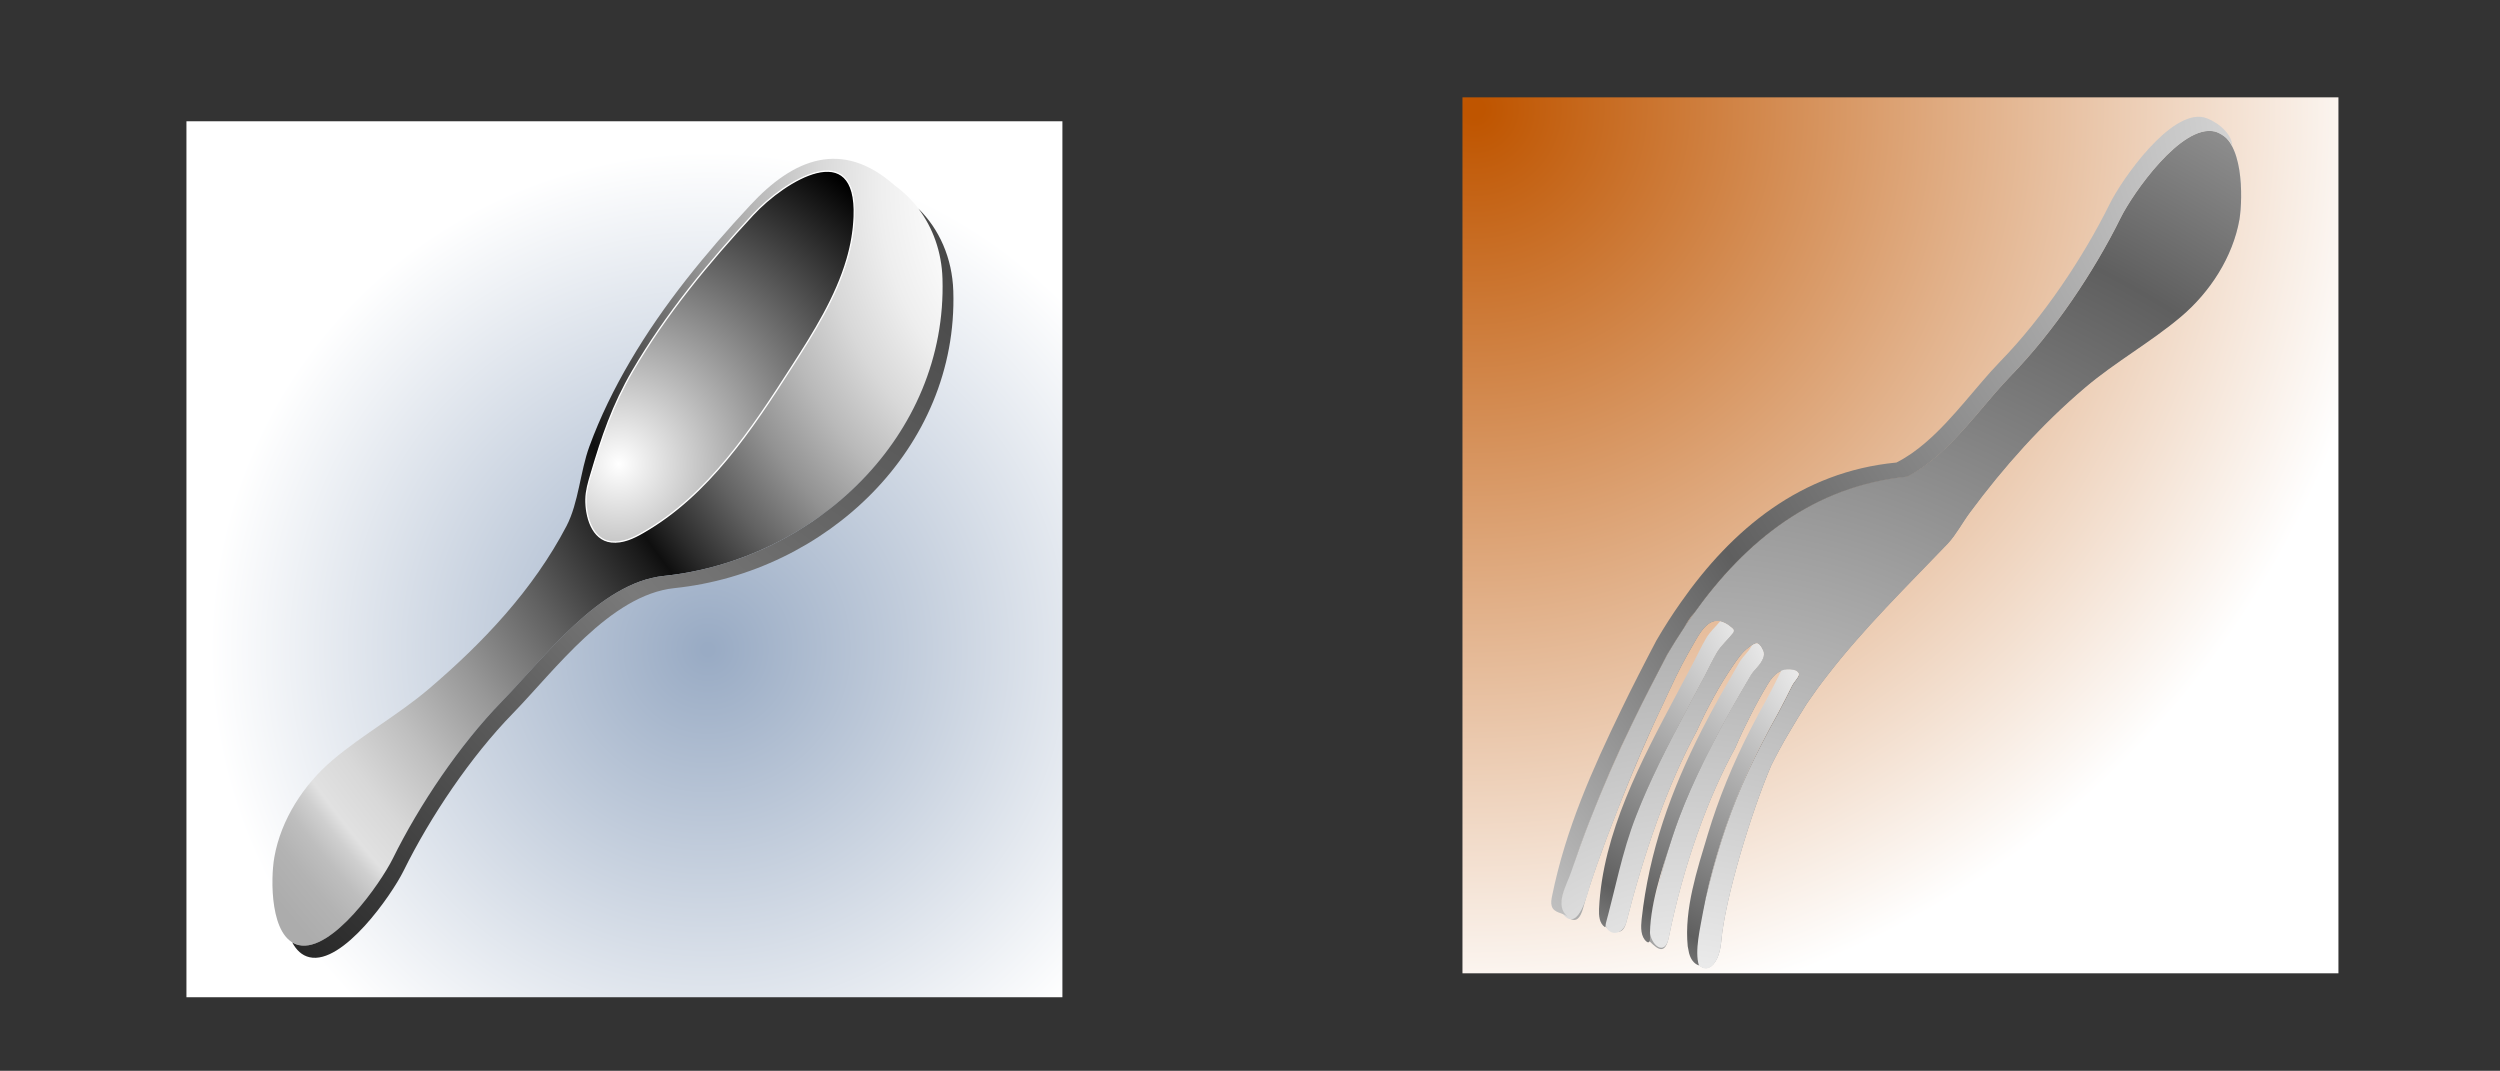 <?xml version="1.0" encoding="utf-8"?>
<!-- Generator: Adobe Illustrator 19.0.0, SVG Export Plug-In . SVG Version: 6.00 Build 0)  -->
<svg version="1.1" id="Layer_1" xmlns="http://www.w3.org/2000/svg" xmlns:xlink="http://www.w3.org/1999/xlink" x="0px" y="0px"
	 viewBox="-5032.6 467.6 1849.1 792" style="enable-background:new -5032.6 467.6 1849.1 792;" xml:space="preserve">
<rect x="-5032.6" y="467.6" width="1849.1" height="792" fill="#333333" stroke="none"/>
<g>
	<g>
		<path style="fill:#691D4B;" d="M-1663.8,93.3c-23.6-54.1-75.2-98.2-131.1-111.2c-8.1-1.9-16.2-5-24.2-8.1c-6.8-2.5-13-5-20.5-6.8
			c-24.9-7.5-54.1-11.2-84.5-11.2c-47.8,0-93.8,9.3-129.2,26.7c-29.8,14.3-50.9,43.5-57.8,80.2c-10.6,57.8,20.5,118.7,57.2,154.7
			c-3.1,0.6-5.6,1.2-8.1,1.9c-21.1,6.2-32.9,14.3-36,41c-5.6,40.4,13,83.9,46.6,106.9c5.6,3.7,13.7,8.7,23.6,9.9
			c-1.2,13-4.3,26.7-6.8,39.8c-1.2,5-1.9,9.3-3.1,13.7c-3.7,19.9-12.4,41.6-19.9,60.9c-8.7,21.7-14.9,37.9-14.3,50.3
			c2.5,57.8,116.8,62.1,151.6,62.1c26.1,0,154.7-3.1,158.4-59c1.2-19.9-1.9-39.8-8.7-59c-2.5-6.8-3.1-14.9-3.7-24.2
			c-0.6-9.9-1.9-21.1-5.6-32.3h0.6c44.1,0,78.3-20.5,93.8-55.9c2.5-5.6,4.3-11.8,5.6-18c9.3-43.5-11.2-92.6-44.7-120.5
			c8.1-1.9,15.5-4.3,23-6.8c19.3-7.5,33.6-21.7,41.6-41.6C-1649.5,159.8-1650.7,123.1-1663.8,93.3z M-1708.5,212
			c-28.6,11.2-64,14.9-93.2,3.7c-32.9-12.4-52.2-49.7-43.5-83.9c2.5-9.3,6.8-18,14.3-24.2c7.5-5.6,19.3-6.8,26.7-1.2
			c-3.1-13.7-18-23-31.7-19.9c-9.9,2.5-18,9.9-22.4,19.3c-4.4,9.4-5.6,19.9-5.6,29.8c0,27.3,6.8,53.4,13,80.2
			c-6.8,1.9-13-3.1-19.9-1.2c-5,1.2-12.4,8.1-16.2,11.2s-6.2,7.5-5.6,12.4s6.2,8.1,10.6,6.8c1.9-0.6,3.1-1.9,4.3-3.1
			c11.8-9.9,27.3-14.9,42.9-15.5c16.8-1.2,33.6-2.5,49.7,1.2c9.3,1.9,18,5,27.3,8.1c3.1,1.2,6.2,1.9,9.3,3.1
			c14.3,6.2,26.1,21.1,34.2,34.2c9.3,14.9,16.2,31.7,18,49.1c1.2,9.9,1.2,19.9-1.2,29.8c-1.2,5-2.5,9.9-4.3,14.3
			c-22.4,49.7-83.9,54.1-129.2,34.8c-8.7-3.7-11.8-6.2-17.4-13.7c-3.7-5.6-8.7-10.6-13-1.9c-1.2,3.1-1.2,6.8-1.2,10.6
			c1.9,32.3,46,6.2,59.6,28c12.4,19.9,6.8,45.4,14.3,67.1c5.6,16.8,8.7,34.2,7.5,52.2c-3.1,53.4-271.5,60.3-274.6-3.1
			c-0.6-18,25.5-64,34.2-106.9c5-24.2,13.7-54.7,9.3-79.5c-3.7,3.1-9.3,5-14.3,5c-6.2-0.6-11.2-3.7-16.2-6.8
			c-28.6-19.9-43.5-56.5-39.1-90.7c2.5-17.4,7.5-21.7,23.6-26.1c8.1-2.5,28.6-2.5,28-15.5c-0.6-5-4.3-8.7-8.1-11.8
			c-37.3-34.2-66.5-92-56.5-142.9c5.6-28.6,21.7-54.7,47.8-67.7c57.2-27.3,141-32.3,201.3-14.3c15.5,4.3,30.4,11.2,46,14.9
			c51.6,12.4,98.2,52.8,119.3,101.3C-1663.8,137.4-1665.6,195.2-1708.5,212z"/>
	</g>
	<path style="fill:#C65FA4;" d="M-1830.9,109.4c-3.7,2.5-6.8,5.6-9.3,8.7c-7.5,11.2-9.3,25.5-6.2,39.1c5,26.1,20.5,49.1,46,59
		c22.4,8.7,47.2,7.5,70.2,2.5c7.5-1.9,14.9-3.7,22.4-6.8c42.9-16.8,44.7-74.6,28.6-111.8c-21.1-47.8-67.7-88.8-119.3-101.3
		c-15.5-3.7-30.4-10.6-46-14.9c-60.3-17.4-144.1-13-201.3,14.3c-26.7,13-42.9,38.5-47.8,67.7c-1.2,5-1.2,9.9-1.9,15.5
		c-1.2,25.5,6.2,50.3,17.4,72.7c5.6,11.2,12.4,22.4,20.5,32.3c3.7,5,8.1,9.3,12.4,14.3c1.9,2.5,4.3,5,6.8,6.8
		c4.3,3.7,7.5,6.2,2.5,11.2c-10.6,10.6-30.4,9.9-37.3,23.6c-0.6,1.9-1.2,3.7-1.9,5.6c-1.2,5-3.7,9.3-5,14.3
		c-4.3,34.2,11.2,70.8,39.1,90.7c5,3.1,10.6,6.2,16.2,6.8c5,0.6,10.6-1.9,14.3-5c4.3,24.9-4.3,54.7-9.3,79.5
		c-8.7,42.9-34.8,88.8-34.2,106.9c3.1,63.4,271.5,56.5,274.6,3.1c1.2-17.4-1.9-35.4-7.5-52.2c-7.5-21.1-1.9-47.2-14.3-67.1
		c-13.7-21.7-57.8,4.3-59.6-28c0-3.7-0.6-7.5,1.2-10.6c3.7-8.7,8.7-3.7,13,1.9c5,7.5,8.1,9.9,17.4,13.7
		c44.7,19.3,106.9,14.9,129.2-34.8c1.9-4.3,3.7-9.3,4.3-14.3c0.6-3.7,1.2-7.5,1.2-11.2c1.2-16.8-2.5-34.2-8.7-49.7
		c-3.1-8.1-7.5-15.5-12.4-22.4c-2.5-3.1-5-6.2-7.5-9.9c-2.5-3.1-4.3-7.5-7.5-9.9c-1.2-1.2-3.1-2.5-5-3.7
		c-10.6-6.8-20.5-13-32.3-15.5c-12.4-3.1-24.2-5.6-36.7-5.6c-24.9-0.6-49.7,5-71.5,16.8c-3.1,1.9-6.8,3.7-9.9,2.5
		c-5.6-1.2-6.8-8.7-3.7-13.7s8.1-6.8,13.7-8.7c21.7-6.8,45.4-6.8,68.3-3.7c-25.5-3.7-42.2-31.1-46.6-55.9
		c-3.7-21.7,0.6-50.9,19.9-65.2c2.5-1.9,5-3.1,7.5-3.7c9.9-3.1,22.4,2.5,23.6,12.4C-1813.5,102-1822.8,104.5-1830.9,109.4z"/>
</g>
<g>
	<path style="fill:#FCB138;" d="M-2435.5,465.5c-12.4,112.5-202.6,121.8-285.8,118.7c-97.5-3.7-163.4-21.7-182-54.1
		c-34.8-60.9,67.7-139.8,124.9-152.8c30.4-6.8,78.3,1.9,92.6,34.2c3.7,8.7,6.2,29.2-4.3,34.2c-4.3,1.9-10.6-3.1-14.3,0
		c-11.8,8.7-1.9,28,10.6,28.6c26.1,1.9,31.7-44.1,26.7-61.5c-6.8-24.2-29.2-41.6-52.8-48.5c-15.5-4.3-31.7-6.8-47.8-10.6
		C-2869,328.8-2938.6,219.5-2910,117c13-46.6,46.6-76.4,86.4-101.9c41-26.1,88.8-39.1,137.3-41c60.3-2.5,132.3,10.6,170.9,62.1
		c29.2,39.1,29.8,93.2,8.7,135.4c-9.3,18-22.4,34.2-39.1,46c-42.2,30.4-104.4,29.2-147.9,1.9c-33.6-20.5-55.9-60.9-47.8-99.4
		c7.5-38.5,50.3-68.3,87.6-56.5c-7.5,9.3,0.6,24.9,12.4,25.5c11.8,1.2,21.7-9.9,22.4-21.7c0.6-11.8-8.1-22.4-18-28
		c-10.6-5.6-22.4-6.2-34.2-5c-42.9,5-80.8,37.9-91.3,79.5s7.5,88.8,42.9,113.1c28.6,19.3,64,23.6,96.9,33.6
		C-2539.8,285.3-2426.1,386.6-2435.5,465.5z"/>
	<path style="fill:#913D1F;" d="M-2588.9,255.5c19.9-3.7,37.9-11.8,53.4-23c18.6-13,33.6-31.1,44.1-52.2
		c25.5-50.3,21.7-110.6-9.9-154.1c-32.9-44.7-93.8-69.6-171.5-69.6c-5,0-9.3,0-13.7,0c-53.4,1.9-104.4,17.4-146,44.1
		c-35.4,22.4-77.7,55.3-93.8,111.8c-14.9,52.2-6.8,108.1,21.7,157.8c25.5,43.5,64.6,76.4,109.4,93.8c-46,15.5-104.4,59-124.9,105
		c-11.2,24.9-10.6,49.1,1.9,69.6c21.7,37.3,87.6,59,196.3,62.8c8.7,0.6,17.4,0.6,26.7,0.6c78.9,0,263.4-13,277.1-134.8
		C-2408.7,385.9-2506.3,292.7-2588.9,255.5z M-2435.5,465.5c-12.4,112.5-202.6,121.8-285.8,118.7c-97.5-3.7-163.4-21.7-182-54.1
		c-34.8-60.9,67.7-139.8,124.9-152.8c30.4-6.8,78.3,1.9,92.6,34.2c3.7,8.7,6.2,29.2-4.3,34.2c-4.3,1.9-10.6-3.1-14.3,0
		c-11.8,8.7-1.9,28,10.6,28.6c26.1,1.9,31.7-44.1,26.7-61.5c-6.8-24.2-29.2-41.6-52.8-48.5c-15.5-4.3-31.7-6.8-47.8-10.6
		C-2869,328.8-2938.6,219.5-2910,117c13-46.6,46.6-76.4,86.4-101.9c41-26.1,88.8-39.1,137.3-41c60.3-2.5,132.3,10.6,170.9,62.1
		c29.2,39.1,29.8,93.2,8.7,135.4c-9.3,18-22.4,34.2-39.1,46c-42.2,30.4-104.4,29.2-147.9,1.9c-33.6-20.5-55.9-60.9-47.8-99.4
		c7.5-38.5,50.3-68.3,87.6-56.5c-7.5,9.3,0.6,24.9,12.4,25.5c11.8,1.2,21.7-9.9,22.4-21.7c0.6-11.8-8.1-22.4-18-28
		c-10.6-5.6-22.4-6.2-34.2-5c-42.9,5-80.8,37.9-91.3,79.5s7.5,88.8,42.9,113.1c28.6,19.3,64,23.6,96.9,33.6
		C-2539.8,285.3-2426.1,386.6-2435.5,465.5z"/>
</g>
<g id="CLICKER">
	<g>
		<path style="fill:#A0A0A0;" d="M-4105.9-188.9c36.2-25.3,64.9-118.8-58.1-145.3c-78.8-16.9-105.9,54.2-97.2,77.9
			c-31.9-75.9-121.2-71.9-174.9-24.9c-79.2,69.2-52.4,187,36.8,200.3c-123.5-3.7-132.1,128.4-91.4,179c54.6,67.8,148.2,40.7,166,1.5
			c-13.8,54.1,32.8,116.2,98.3,112.1c98.2-6.2,103.3-87.1,80.3-132.1c35.8,46.9,90.1,59.3,127.1-2.2c22.3-37.1,14-108.7-67.4-113.4
			c81.4,4.7,107.6-46.4,94.9-97.7C-4005-188.4-4046.4-215.2-4105.9-188.9z"/>
	</g>
	<g>
		<path style="fill:#FFFFFF;" d="M-4187.1-336.7c7.1,0,14.8,0.8,23,2.6c123.1,26.5,94.4,119.9,58.1,145.3
			c15.7-7,30.2-10.2,43.2-10.2c36.2,0,61.2,25.2,71.1,65.4c12.1,49.1-11.3,98.1-84.6,98.1c-3.3,0-6.8-0.1-10.3-0.3
			c81.4,4.7,89.7,76.3,67.4,113.4c-17.6,29.3-39.2,41.8-60.8,41.8c-23.7,0-47.5-15.1-66.3-39.6c23,45,17.9,126-80.3,132.1
			c-2.1,0.1-4.1,0.2-6.2,0.2c-62.2,0-105.5-59.9-92.1-112.3c-9.9,21.9-43.4,39.9-80.5,39.9c-29.5,0-61.3-11.4-85.5-41.5
			C-4530.8,48.2-4523-81-4404.3-81c1.7,0,3.3,0,5,0.1c-89.2-13.3-116.1-131.1-36.8-200.3c24.5-21.4,56.5-33.9,87.1-33.9
			c36.3,0,70.5,17.6,87.8,58.9C-4269-277.4-4248.1-336.7-4187.1-336.7 M-4187.1-376.7L-4187.1-376.7c-21,0-40.3,4.9-57.5,14.4
			c-12.4,6.9-23.3,16-32.3,27.1c-20.9-13.1-45.9-20-72.1-20c0,0,0,0,0,0c-40.2,0-81.5,16-113.4,43.8c-25.9,22.6-44.5,51.1-53.8,82.4
			c-8.9,29.8-9.1,60.7-0.7,89.5c4.8,16.5,12.5,31.8,22.4,45.2c-18,13-32.7,30.6-42.6,51.3c-12.4,26-17.6,57.2-14.5,88
			c3,30.2,13.6,58,29.8,78.2c29.3,36.4,70.7,56.4,116.7,56.4c17.2,0,34-2.9,49.4-8.1c4.4,9.9,10.1,19.3,16.8,28
			c25.9,33.3,64.6,52.4,106.4,52.4c2.9,0,5.8-0.1,8.7-0.3c26.5-1.7,49.7-8,69-18.8c19-10.6,33.9-25.3,44.3-43.5
			c5.6-9.8,9.7-20.5,12.4-31.8c6.1,1.1,12.2,1.7,18.3,1.7c18.9,0,37.5-5.7,53.9-16.5c15.7-10.4,29.6-25.4,41.1-44.7
			c9.6-15.9,15.2-34.8,16.2-54.4c1.1-21.2-3.3-41.8-12.7-59.7c-1.4-2.7-3.1-5.6-5.1-8.6c5.5-4.6,10.4-9.8,14.9-15.4
			c11.3-14.5,18.6-31.5,21.5-50.5c2.6-16.9,1.7-34.7-2.8-52.7c-6.9-28-19.4-50.6-37.1-67.3c-13.2-12.4-28.8-21-46-25.3
			c1.9-12.8,1.6-25.7-1-38.2c-5.8-28.7-28.9-79.8-118.8-99.1C-4166.3-375.5-4176.9-376.7-4187.1-376.7L-4187.1-376.7z"/>
	</g>
	<g>
		<path style="fill:#A0A0A0;" d="M-4187.1-336.7c7.1,0,14.8,0.8,23,2.6c123.1,26.5,94.4,119.9,58.1,145.3
			c15.7-7,30.2-10.2,43.2-10.2c36.2,0,61.2,25.2,71.1,65.4c12.1,49.1-11.3,98.1-84.6,98.1c-3.3,0-6.8-0.1-10.3-0.3
			c81.4,4.7,89.7,76.3,67.4,113.4c-17.6,29.3-39.2,41.8-60.8,41.8c-23.7,0-47.5-15.1-66.3-39.6c23,45,17.9,126-80.3,132.1
			c-2.1,0.1-4.1,0.2-6.2,0.2c-62.2,0-105.5-59.9-92.1-112.3c-9.9,21.9-43.4,39.9-80.5,39.9c-29.5,0-61.3-11.4-85.5-41.5
			C-4530.8,48.2-4523-81-4404.3-81c1.7,0,3.3,0,5,0.1c-89.2-13.3-116.1-131.1-36.8-200.3c24.5-21.4,56.5-33.9,87.1-33.9
			c36.3,0,70.5,17.6,87.8,58.9C-4269-277.4-4248.1-336.7-4187.1-336.7 M-4187.1-376.7L-4187.1-376.7c-21,0-40.3,4.9-57.5,14.4
			c-12.4,6.9-23.3,16-32.3,27.1c-20.9-13.1-45.9-20-72.1-20c0,0,0,0,0,0c-40.2,0-81.5,16-113.4,43.8c-25.9,22.6-44.5,51.1-53.8,82.4
			c-8.9,29.8-9.1,60.7-0.7,89.5c4.8,16.5,12.5,31.8,22.4,45.2c-18,13-32.7,30.6-42.6,51.3c-12.4,26-17.6,57.2-14.5,88
			c3,30.2,13.6,58,29.8,78.2c29.3,36.4,70.7,56.4,116.7,56.4c17.2,0,34-2.9,49.4-8.1c4.4,9.9,10.1,19.3,16.8,28
			c25.9,33.3,64.6,52.4,106.4,52.4c2.9,0,5.8-0.1,8.7-0.3c26.5-1.7,49.7-8,69-18.8c19-10.6,33.9-25.3,44.3-43.5
			c5.6-9.8,9.7-20.5,12.4-31.8c6.1,1.1,12.2,1.7,18.3,1.7c18.9,0,37.5-5.7,53.9-16.5c15.7-10.4,29.6-25.4,41.1-44.7
			c9.6-15.9,15.2-34.8,16.2-54.4c1.1-21.2-3.3-41.8-12.7-59.7c-1.4-2.7-3.1-5.6-5.1-8.6c5.5-4.6,10.4-9.8,14.9-15.4
			c11.3-14.5,18.6-31.5,21.5-50.5c2.6-16.9,1.7-34.7-2.8-52.7c-6.9-28-19.4-50.6-37.1-67.3c-13.2-12.4-28.8-21-46-25.3
			c1.9-12.8,1.6-25.7-1-38.2c-5.8-28.7-28.9-79.8-118.8-99.1C-4166.3-375.5-4176.9-376.7-4187.1-376.7L-4187.1-376.7z"/>
	</g>
	<g>
		<g>
			<path style="fill:#383838;" d="M-4199.5,268.4c-3.6,0.2-7.2,0.3-10.8,0.3c-26.6,0-53-6.3-76.6-18.4c-12.1-6.2-23-14-33.5-22.7
				c-9.8-8.2-22.1-14-21.9-28.8c0.1-7.4,3.4-14.7,2.2-22c-0.2-1.2-0.5-2.4-1.3-3.4c-0.7-0.8-1.6-1.4-2.5-1.9
				c-6.8-3.5-15.2-3.7-22.2-0.6c-15.3,6.9-13.1,37.1-32.5,31.5c-7.9-2.3-14.4-8-22.9-10.2c-12.5-3.2-24.7-6.6-36.5-12
				c-26.3-11.9-49.2-29.7-68-53.1c-42.3-52.5-50.5-137.6-19.5-202.3c7.7-16.2,17.4-36.1,37.5-38.2c2.7-0.3,5.5-0.3,7.9-1.6
				c2.9-1.7,4.3-5.7,3.2-8.9c-1.2-3.4-4.7-5.4-8-7.1c-6-3.1-12.2-6.3-18.9-6.6c-0.7,0-1.4,0-2-0.4c-3.2-2-4.1-19.6-4.9-23.2
				c-2.3-10.7-3.6-21.5-4-32.4c-0.7-21.1,2.1-42.4,8.1-62.6c11-36.9,32.7-70.4,62.7-97.1c-7.3,4.9-14.2,10.2-20.9,16
				c-30.8,26.9-52.9,60.9-64.1,98.3c-10.8,36.1-11,73.7-0.7,108.9c2.9,10,6.7,19.7,11.2,28.9c-11.7,12.5-21.6,27-29.4,43.3
				c-31,64.7-22.8,149.7,19.5,202.3c18.8,23.3,41.7,41.2,68,53.1c23.6,10.6,48.9,16,75.2,16c10.9,0,21.8-0.9,32.4-2.8
				c2.2,3.2,4.5,6.4,6.9,9.5c32.4,41.7,81,65.6,133.3,65.6c3.6,0,7.2-0.1,10.8-0.3c55.1-3.5,90.9-23.8,113.6-45.1
				C-4130.1,254.6-4159.8,265.9-4199.5,268.4z"/>
		</g>
		<g>
			<path style="fill:#383838;" d="M-4052.3,174.9c-4.7,0.8-9.4,1.7-13.8,3c-4.9,1.5-10.7,4.7-10.3,9.9c1.3,19.5,61.8-11.8,69.2-16.7
				c7-4.6,13.6-9.9,20-15.8C-4004.9,172-4029.8,171.3-4052.3,174.9z"/>
		</g>
	</g>
	<g>
		<g>
			<path style="fill:#2D2D2D;" d="M-4261.2-256.3c-0.7-1.9-1.2-4.2-1.4-6.7c-1.8-2.7-3.8-5.2-5.8-7.5
				C-4265.7-266.1-4263.3-261.4-4261.2-256.3z"/>
		</g>
	</g>
	<g>
		<g>
			<path style="fill:#D3D3D3;" d="M-4164.3-347.1c98.8,21.3,112.2,80.2,97.1,123.5c29.3-41.9,34-122-84.9-147.6
				c-25.1-5.4-52.2-3.8-74.3,10.4c-8.4,5.4-15.8,12.3-21.7,20.3c-4.6,6.1-15.9,19-16.6,26.3c-0.4,4.6,3,8.6,6.3,11.9
				c1,1,2,2,3.4,2.5c3.7,1.1,7-3.1,7.5-6.9c0.9-6.8-2.4-14,0.2-20.3c1.4-3.5,4.4-6.1,7.3-8.5C-4220-352-4188.5-352.2-4164.3-347.1z"
				/>
		</g>
		<g>
			<path style="fill:#D3D3D3;" d="M-4097.6-180.9c3.2,0.7,6.9-1.5,9.6-3.8c8.7-7.7,28.8-7.7,40.6-7.6c12.9,0.1,25.7,3.2,37,9.6
				c23.9,13.6,37.4,39.4,43.8,65.3c4.6,18.8,4.7,37.6-0.4,54.3c16.2-21.2,19.7-49.7,12.6-78.4c-6.7-27.2-21.4-54.4-47.4-67.2
				c-29.8-14.7-65.2-6.2-93.5,7.6c-1.3,0.6-2.7,1.3-3.7,2.4c-1.8,1.8-2.2,4.5-2.6,7.1c-0.5,3.5-0.8,7.6,1.9,9.8
				C-4099.1-181.4-4098.3-181.1-4097.6-180.9z"/>
		</g>
		<g>
			<path style="fill:#D3D3D3;" d="M-4435.1-64.1c3.2-0.6,6.5-1.3,9.6-2c2.3-0.5,4.7-1.2,6.1-3c2.5-3.2,0.3-7.9-2.5-10.8
				c-5.7-5.8-14.2-8.8-22.3-7.7c-4,0.5-7.8,1.9-11.5,3.4c-37.6,14.1-71.6,36.9-86.5,76.5c7.2-19.2,32.6-31,48.9-40.2
				C-4475.8-57.9-4455.1-60.3-4435.1-64.1z"/>
		</g>
		<g>
			<path style="fill:#D3D3D3;" d="M-4008.3-13.1c-0.9-0.6-1.8-1.2-2.8-1.8c-16.7,7.3-38,10.8-64.3,9.3
				c82.1,4.8,99.3,68.9,84.8,113.2c1.6-2.3,3.2-4.8,4.7-7.3c13-21.6,15.8-49.6,7.9-73.4c-10.3-31.4-40-51-71.9-56.2
				c-6.6-1.1-13.4-1.2-19.7,0.9s-11.9,6.8-14,13.1c-0.5,1.6-0.8,3.3-0.5,5c0.8,3.5,4.4,5.7,8,6.2s7.1-0.3,10.7-0.7
				c4.6-0.5,9.2-0.3,13.7,0.5"/>
		</g>
		<g>
			<path style="fill:#D3D3D3;" d="M-4476-286.5c27.3-23.9,63.5-39,100-38.9c17.9,0.1,34.9,4.1,50.9,11.9c18.2,8.8,22.2,25,36.2,38.9
				c4.9,4.9,11,9.9,11.4,16.8c0.4,6.4-3.9,14.1,0.8,18.5c2.9,2.8,7.9,2,11-0.6s4.7-6.5,6.1-10.2c3.7-9.4,7.1-20.5,1.7-29
				c-1.9-3-4.7-5.3-7.3-7.7c-15.3-14.6-19.7-32.8-38.3-45.2c-15.9-10.5-34.5-16.1-53.5-17.2c-38.7-2.2-77.9,13.4-106.8,38.7
				c-20.6,18-34.9,38.8-43.5,60.4C-4499.1-263-4488.7-275.3-4476-286.5z"/>
		</g>
		<g>
			<path style="fill:#D3D3D3;" d="M-4144.7,127c0.4,2.9,1,5.8,1.9,8.6c8.9,27.6,16.9,48.6,7.2,78.2c12.3-16.8,16.7-35.7,15.8-56.1
				c-1-20.4,1.6-39.1-11-57c-1-1.4-2.2-2.9-3.9-3.2c-3-0.6-5.3,2.5-6.5,5.3C-4144.6,110.4-4145.7,118.9-4144.7,127z"/>
		</g>
	</g>
</g>
<g id="spoon">
	<radialGradient id="SVGID_1_" cx="-4508.986" cy="948.013" r="368.292" gradientUnits="userSpaceOnUse">
		<stop  offset="1.020408e-002" style="stop-color:#99ABC4"/>
		<stop  offset="1" style="stop-color:#FFFFFF"/>
	</radialGradient>
	<rect x="-4894.7" y="557.3" style="fill:url(#SVGID_1_);" width="647.9" height="647.9"/>
	<radialGradient id="SVGID_2_" cx="-4177.494" cy="605.598" r="1067.744" gradientUnits="userSpaceOnUse">
		<stop  offset="0.115" style="stop-color:#FFFFFF"/>
		<stop  offset="0.152" style="stop-color:#FBFBFB"/>
		<stop  offset="0.192" style="stop-color:#EEEEEE"/>
		<stop  offset="0.234" style="stop-color:#D8D8D8"/>
		<stop  offset="0.277" style="stop-color:#B9B9B9"/>
		<stop  offset="0.321" style="stop-color:#929292"/>
		<stop  offset="0.365" style="stop-color:#626262"/>
		<stop  offset="0.409" style="stop-color:#2B2B2B"/>
		<stop  offset="0.429" style="stop-color:#0F0F0F"/>
		<stop  offset="0.439" style="stop-color:#1A1A1A"/>
		<stop  offset="0.515" style="stop-color:#606060"/>
		<stop  offset="0.583" style="stop-color:#979797"/>
		<stop  offset="0.641" style="stop-color:#BFBFBF"/>
		<stop  offset="0.686" style="stop-color:#D8D8D8"/>
		<stop  offset="0.715" style="stop-color:#E1E1E1"/>
		<stop  offset="0.725" style="stop-color:#CFCFCF"/>
		<stop  offset="0.74" style="stop-color:#BEBEBE"/>
		<stop  offset="0.759" style="stop-color:#B3B3B3"/>
		<stop  offset="0.785" style="stop-color:#ACACAC"/>
		<stop  offset="0.857" style="stop-color:#AAAAAA"/>
		<stop  offset="0.859" style="stop-color:#ACACAC"/>
		<stop  offset="0.882" style="stop-color:#CACACA"/>
		<stop  offset="0.907" style="stop-color:#E2E2E2"/>
		<stop  offset="0.933" style="stop-color:#F2F2F2"/>
		<stop  offset="0.963" style="stop-color:#FCFCFC"/>
		<stop  offset="1" style="stop-color:#FFFFFF"/>
	</radialGradient>
	<path style="fill:url(#SVGID_2_);" d="M-4335.5,673.7c-0.9-29-14.4-53.9-35.4-69c-39-34.5-74.9-19.7-106.7,14.6
		c-33.1,35.6-64.3,73.5-88.9,115.5c-11.8,20.1-22.2,41.2-30.2,63.1c-6.8,18.6-7.9,41.5-16.9,58.8c-24.7,47.2-61.7,86.3-102,120.6
		c-22.4,19-48.4,33.4-70.9,52.4c-21.4,18.1-38.3,44.1-43.2,72c-2.8,15.8-3.4,59.9,18.1,64.9c24.7,5.7,60.7-45.9,69.6-63.9
		c19.8-40.1,49.6-84.4,80.8-116.4c30.9-31.7,72-87.7,119.5-92.7C-4429.9,881.9-4331.8,790.4-4335.5,673.7z"/>
	<radialGradient id="SVGID_3_" cx="-4574.831" cy="810.82" r="266.47" gradientUnits="userSpaceOnUse">
		<stop  offset="0" style="stop-color:#FFFFFF"/>
		<stop  offset="1" style="stop-color:#000000"/>
	</radialGradient>
	<path style="fill:url(#SVGID_3_);stroke:#FFFFFF;stroke-miterlimit:10;" d="M-4406.1,659.5c3-10.2,4.9-20.8,5.3-31.6
		c2.4-59.8-51.4-26.9-74.9-1.5c-33.1,35.6-64.3,73.5-88.9,115.5c-14.7,25.1-22.8,49-30.9,76.6c-1.8,6-3.6,12.1-3.7,18.4
		c-0.2,12.3,4.3,29.9,18.8,31.5c8.3,0.9,16.3-2.8,23.5-7c48.3-27.7,80.3-76.2,110.3-123C-4430.6,713.5-4414.3,687.5-4406.1,659.5z"
		/>
	<radialGradient id="SVGID_4_" cx="-4261.2" cy="628.8" r="823.893" gradientUnits="userSpaceOnUse">
		<stop  offset="0" style="stop-color:#3D3D3D"/>
		<stop  offset="0.5" style="stop-color:#7A7A7A"/>
		<stop  offset="1" style="stop-color:#1C1C1C"/>
	</radialGradient>
	<path style="fill:url(#SVGID_4_);" d="M-4327.5,682.8c-0.8-24.4-10.4-45.8-25.9-61c10.8,14.2,17.3,32.1,17.9,51.9
		c3.6,116.6-94.4,208.2-206.3,219.9c-47.5,4.9-88.6,60.9-119.5,92.7c-31.2,32.1-61,76.3-80.8,116.4c-8.9,18-44.9,69.6-69.6,63.9
		c-1.8-0.4-3.4-1.1-4.8-2c3,5.6,7.1,9.7,12.8,11c24.7,5.7,60.7-45.9,69.6-63.9c19.8-40.1,49.6-84.4,80.8-116.4
		c30.9-31.7,72-87.7,119.5-92.7C-4421.9,891-4323.8,799.4-4327.5,682.8z"/>
</g>
<g id="fork">
	<radialGradient id="SVGID_5_" cx="-3942" cy="548" r="681.668" gradientUnits="userSpaceOnUse">
		<stop  offset="1.020408e-002" style="stop-color:#BF5500"/>
		<stop  offset="1" style="stop-color:#FFFFFF"/>
	</radialGradient>
	<rect x="-3950.9" y="539.6" style="fill:url(#SVGID_5_);" width="647.9" height="647.9"/>
	<radialGradient id="SVGID_6_" cx="-3199.314" cy="541.444" r="1132.589" gradientUnits="userSpaceOnUse">
		<stop  offset="0" style="stop-color:#FFFFFF"/>
		<stop  offset="0.597" style="stop-color:#5F5F5F"/>
		<stop  offset="1" style="stop-color:#FFFFFF"/>
	</radialGradient>
	<path style="fill:url(#SVGID_6_);" d="M-3394.5,564.8c-24.7-5.7-60.7,45.9-69.6,63.9c-19.8,40.1-49.6,84.4-80.8,116.4
		c-17.7,18.2-34.8,42.5-55.3,60.1c-6.8,5.9-14,11-21.7,14.9c-70.6,6.8-121.5,49.2-159.6,103.6c-6.4,9.1-12.4,18.5-18,28.1
		c-4.4,8.3-8.7,16.7-13,25.1c-4.3,8.4-8.5,16.8-12.6,25.3c-24.4,52.3-36.8,81.6-53.8,136.6c4.5,6.8,12.9,16.8,17.3,0.3
		c9.3-34.7,39.2-109.7,59-150.7c3-6.5,6-13,9.1-19.4s6.3-12.6,9.7-18.6c7.8-12.8,15.4-33.5,32.4-18.4c0.5,0.4,1,0.9,1.1,1.5
		c0.2,0.9-0.4,1.8-0.9,2.5c-4,5.1-8.3,8.4-11.6,14c-3.3,5.6-6.1,11.6-9.1,17.4c-4.2,8-8.5,16-12.8,24.1
		c-31,57.9-48.3,96.2-61.3,161.2c5.3,2.7,13.2,9.2,16.3-3c12.7-50,30.3-101.6,52.1-141.5c3.8-8.5,7.9-16.7,12.4-24.8
		c4.4-8.1,9.2-16,14.5-23.7c3.2-4.7,6.5-9.6,11.1-13.1c1.4-1.1,4.9-3.8,6.8-3.4c2.1,0.5,4.4,5.1,4.7,6.9c0.3,1.9-0.3,3.8-1.2,5.5
		c-2.3,4.6-6.1,7.3-8.7,11.6c-4.8,8.3-9.6,16.6-14.3,24.9c-4.7,8.4-9.3,16.8-13.7,25.5c-27.7,52.7-37,86-48,145
		c4.8,3.9,12.4,14.5,15.7-1.7c10.7-53.3,29.1-103.9,49.1-140.2c3.5-8.2,7.3-16.2,11.3-24c4-7.9,8.2-15.6,12.8-23.2
		c4.4-7.4,10-12.4,19.4-10.5c1.9,0.4,4.2,1.8,3.7,3.8c-0.6,2.1-3.9,5.4-5,7.8c-3.3,6.7-6.7,13.3-10.2,19.9
		c-4.3,7.6-8.4,15.3-12.4,23.1c-28.9,55.8-36.2,93.2-51.2,154.2c5.7,19.6,19.5,13.5,21.3-8c2.7-31.3,22-95.3,37-130.3
		c4-8,8.2-15.8,12.7-23.4c4.4-7.6,9-15,13.6-22.3c4.9-7.2,10-14.2,15.4-21.1c26.7-34.5,58.6-65.7,88.8-97.2
		c6.3-6.8,10.9-15.7,16.5-23.2c25-33.7,53.1-65.2,85.2-92.4c22.4-19,48.4-33.4,70.9-52.4c21.4-18.1,38.3-44.1,43.2-72
		C-3373.7,613.9-3373,569.8-3394.5,564.8z"/>
	<radialGradient id="SVGID_7_" cx="-3784.753" cy="1269.444" r="1131.106" gradientUnits="userSpaceOnUse">
		<stop  offset="0" style="stop-color:#FFFFFF"/>
		<stop  offset="0.597" style="stop-color:#5F5F5F"/>
		<stop  offset="1" style="stop-color:#FFFFFF"/>
	</radialGradient>
	<path style="fill:url(#SVGID_7_);" d="M-3394.5,564.8c-24.7-5.7-60.7,45.9-69.6,63.9c-19.8,40.1-49.6,84.4-80.8,116.4
		c-17.7,18.2-34.8,42.5-55.3,60.1c-6.8,5.9-14,11-21.7,14.9c-70.6,6.8-121.5,49.2-159.6,103.6c-6.4,9.1-12.4,18.5-18,28.1
		c-4.4,8.3-8.7,16.7-13,25.1c-4.3,8.4-8.5,16.8-12.6,25.3c-10.4,21.5-20.1,43.5-29,65.6c-4.2,10.5-8.2,21.1-11.9,31.7
		c-3.8,10.9-9.8,22.3-11.8,33.6c-0.7,3.8-0.9,8.2,1.7,11.2c11.4,13,18-17.1,19.8-22.6c4.8-14.6,10.1-29,15.6-43.4
		c11.6-30.3,24-60.5,38.1-89.7c3-6.5,6-13,9.1-19.4s6.3-12.6,9.7-18.6c7.8-12.8,15.4-33.5,32.4-18.4c0.5,0.4,1,0.9,1.1,1.5
		c0.2,0.9-0.4,1.8-0.9,2.5c-4,5.1-8.3,8.4-11.6,14c-3.3,5.6-6.1,11.6-9.1,17.4c-4.2,8-8.5,16-12.8,24.1
		c-14.5,27.4-28.8,55-39.8,84.1c-5.4,14.3-10,28.8-13.8,43.6c-2.1,7.8-4.2,15.8-5.9,23.7c-0.8,3.9-2,9.7,1.3,12.6
		c5.5,4.9,11.9-0.4,13.2-5.8c12.7-50,30.3-101.6,52.1-141.5c3.8-8.5,7.9-16.7,12.4-24.8c4.4-8.1,9.2-16,14.5-23.7
		c3.2-4.7,6.5-9.6,11.1-13.1c1.4-1.1,4.9-3.8,6.8-3.4c2.1,0.5,4.4,5.1,4.7,6.9c0.3,1.9-0.3,3.8-1.2,5.5c-2.3,4.6-6.1,7.3-8.7,11.6
		c-4.8,8.3-9.6,16.6-14.3,24.9c-4.7,8.4-9.3,16.8-13.7,25.5c-15.5,29.5-28.3,60.1-36.7,92.4c-3.6,14-10.4,31.8-9.6,46.3
		c0.5,9.9,11.1,19,14,4.7c10.7-53.3,29.1-103.9,49.1-140.2c3.5-8.2,7.3-16.2,11.3-24c4-7.9,8.2-15.6,12.8-23.2
		c4.4-7.4,10-12.4,19.4-10.5c1.9,0.4,4.2,1.8,3.7,3.8c-0.6,2.1-3.9,5.4-5,7.8c-3.3,6.7-6.7,13.3-10.2,19.9
		c-4.3,7.6-8.4,15.3-12.4,23.1c-28.9,55.8-36.2,93.2-51.2,154.2c5.7,19.6,19.5,13.5,21.3-8c2.7-31.3,22-95.3,37-130.3
		c4-8,8.2-15.8,12.7-23.4c4.4-7.6,9-15,13.6-22.3c4.9-7.2,10-14.2,15.4-21.1c26.7-34.5,58.6-65.7,88.8-97.2
		c6.3-6.8,10.9-15.7,16.5-23.2c25-33.7,53.1-65.2,85.2-92.4c22.4-19,48.4-33.4,70.9-52.4c21.4-18.1,38.3-44.1,43.2-72
		C-3373.7,613.9-3373,569.8-3394.5,564.8z"/>
	<g>
		<radialGradient id="SVGID_8_" cx="-3715.402" cy="918.764" r="403.266" gradientUnits="userSpaceOnUse">
			<stop  offset="0" style="stop-color:#FFFFFF"/>
			<stop  offset="0.597" style="stop-color:#5F5F5F"/>
			<stop  offset="1" style="stop-color:#FFFFFF"/>
		</radialGradient>
		<path style="fill:url(#SVGID_8_);" d="M-3784.6,991.7c4.3-8.1,8.5-16.1,12.8-24.1c3-5.8,5.8-11.8,9.1-17.4
			c3.3-5.5,7.6-8.9,11.6-14c0.6-0.7,1.1-1.6,0.9-2.5c-0.1-0.6-0.6-1.1-1.1-1.5c-3.3-3-6.3-4.5-9-5.1c-3.6,4.4-7.5,7.6-10.4,12.6
			c-3.3,5.6-6.1,11.6-9.1,17.4c-4.2,8-8.5,16-12.8,24.1c-25.9,48.9-54.6,102.3-57.3,158.7c-0.2,4.9,0.2,10.6,4.3,13.4
			c7.7-27.7,12.6-55.3,23.2-82.4C-3811.8,1043.6-3798.3,1017.6-3784.6,991.7z"/>
		<radialGradient id="SVGID_9_" cx="-3205.849" cy="531.98" r="1085.361" gradientUnits="userSpaceOnUse">
			<stop  offset="0" style="stop-color:#FFFFFF"/>
			<stop  offset="0.597" style="stop-color:#5F5F5F"/>
			<stop  offset="1" style="stop-color:#FFFFFF"/>
		</radialGradient>
		<path style="fill:url(#SVGID_9_);" d="M-3825.2,1002.3c4.1-8.5,8.3-16.9,12.6-25.3c4.3-8.4,8.6-16.7,13-25.1
			c4-6.8,8.2-13.5,12.6-20.1c2.3-4,4.7-7.9,7.4-10.7c37.9-53.1,88.3-94.2,157.7-100.9c7.7-3.9,14.9-9,21.7-14.9
			c20.5-17.6,37.6-41.9,55.3-60.1c31.2-32.1,61-76.3,80.8-116.4c8.9-18,44.9-69.6,69.6-63.9c2.2,0.5,11.5,4.8,13,11.3
			c0-11.6-14.6-20.3-21-21.8c-24.7-5.7-60.7,45.9-69.6,63.9c-19.8,40.1-49.6,84.4-80.8,116.4c-17.7,18.2-34.8,42.5-55.3,60.1
			c-6.8,5.9-14,11-21.7,14.9c-70.6,6.8-121.5,49.2-159.6,103.6c-6.4,9.1-12.4,18.5-18,28.1c-4.4,8.3-8.7,16.7-13,25.1
			c-4.3,8.4-8.5,16.8-12.6,25.3c-21.9,45.2-41.4,88.9-51.5,138.4c-0.5,2.5-1,5.1-0.3,7.5c1.5,5.3,8.1,4.9,11.8,7.8
			c-10.3-8.1-0.4-23.7,2.8-33.5c4.2-12.5,8.6-24.9,13.4-37.1C-3847.3,1050.3-3836.7,1026-3825.2,1002.3z"/>
		<radialGradient id="SVGID_10_" cx="-3696.316" cy="935.144" r="393.8" gradientUnits="userSpaceOnUse">
			<stop  offset="0" style="stop-color:#FFFFFF"/>
			<stop  offset="0.597" style="stop-color:#5F5F5F"/>
			<stop  offset="1" style="stop-color:#FFFFFF"/>
		</radialGradient>
		<path style="fill:url(#SVGID_10_);" d="M-3765.9,1017.9c4.4-8.7,9-17.1,13.7-25.5c4.7-8.4,9.5-16.7,14.3-24.9
			c2.5-4.3,6.4-7,8.7-11.6c0.9-1.7,1.5-3.6,1.2-5.5c-0.3-1.9-2.7-6.4-4.7-6.9c-1.1-0.3-2.8,0.6-4.2,1.5c-0.1,0.1-0.1,0.3-0.2,0.4
			c-2.3,4.6-6.1,7.3-8.7,11.6c-4.8,8.3-9.6,16.6-14.3,24.9c-4.7,8.4-9.3,16.8-13.7,25.5c-22.9,44.9-39.1,89.9-44.6,140.3
			c-0.6,5.8-0.8,12.7,3.7,16.4c0.3,0.2,0.6,0.4,0.9,0.5c1.2,0.2,1.6-1.5,1.6-2.7c-0.7-23.7,8.7-50.6,15.9-73.1
			C-3788.5,1064.1-3777.6,1040.9-3765.9,1017.9z"/>
		<radialGradient id="SVGID_11_" cx="-3673.172" cy="954.759" r="389.115" gradientUnits="userSpaceOnUse">
			<stop  offset="0" style="stop-color:#FFFFFF"/>
			<stop  offset="0.597" style="stop-color:#5F5F5F"/>
			<stop  offset="1" style="stop-color:#FFFFFF"/>
		</radialGradient>
		<path style="fill:url(#SVGID_11_);" d="M-3783.3,1172.6c1.1,4,3.2,7.7,7.3,9.1c-3.4-10.6,1.1-28.3,3-39.4
			c2.5-14.1,6.1-28,10.1-41.7c8.3-28.7,19.4-56.3,33.1-82.9c4-7.8,8.1-15.5,12.4-23.1c3.5-6.6,6.9-13.2,10.2-19.9
			c1.2-2.3,4.4-5.6,5-7.8c0.5-1.9-1.8-3.4-3.7-3.8c-3.5-0.7-6.5-0.5-9.1,0.5c-0.1,0.2-0.2,0.3-0.3,0.5c-3.3,6.7-6.7,13.3-10.2,19.9
			c-4.3,7.6-8.4,15.3-12.4,23.1c-12.8,25-23.5,50.8-31.6,77.8c-7.8,26-17.5,55.1-14.8,82.6
			C-3784,1169.2-3783.7,1170.9-3783.3,1172.6z"/>
	</g>
</g>
</svg>
